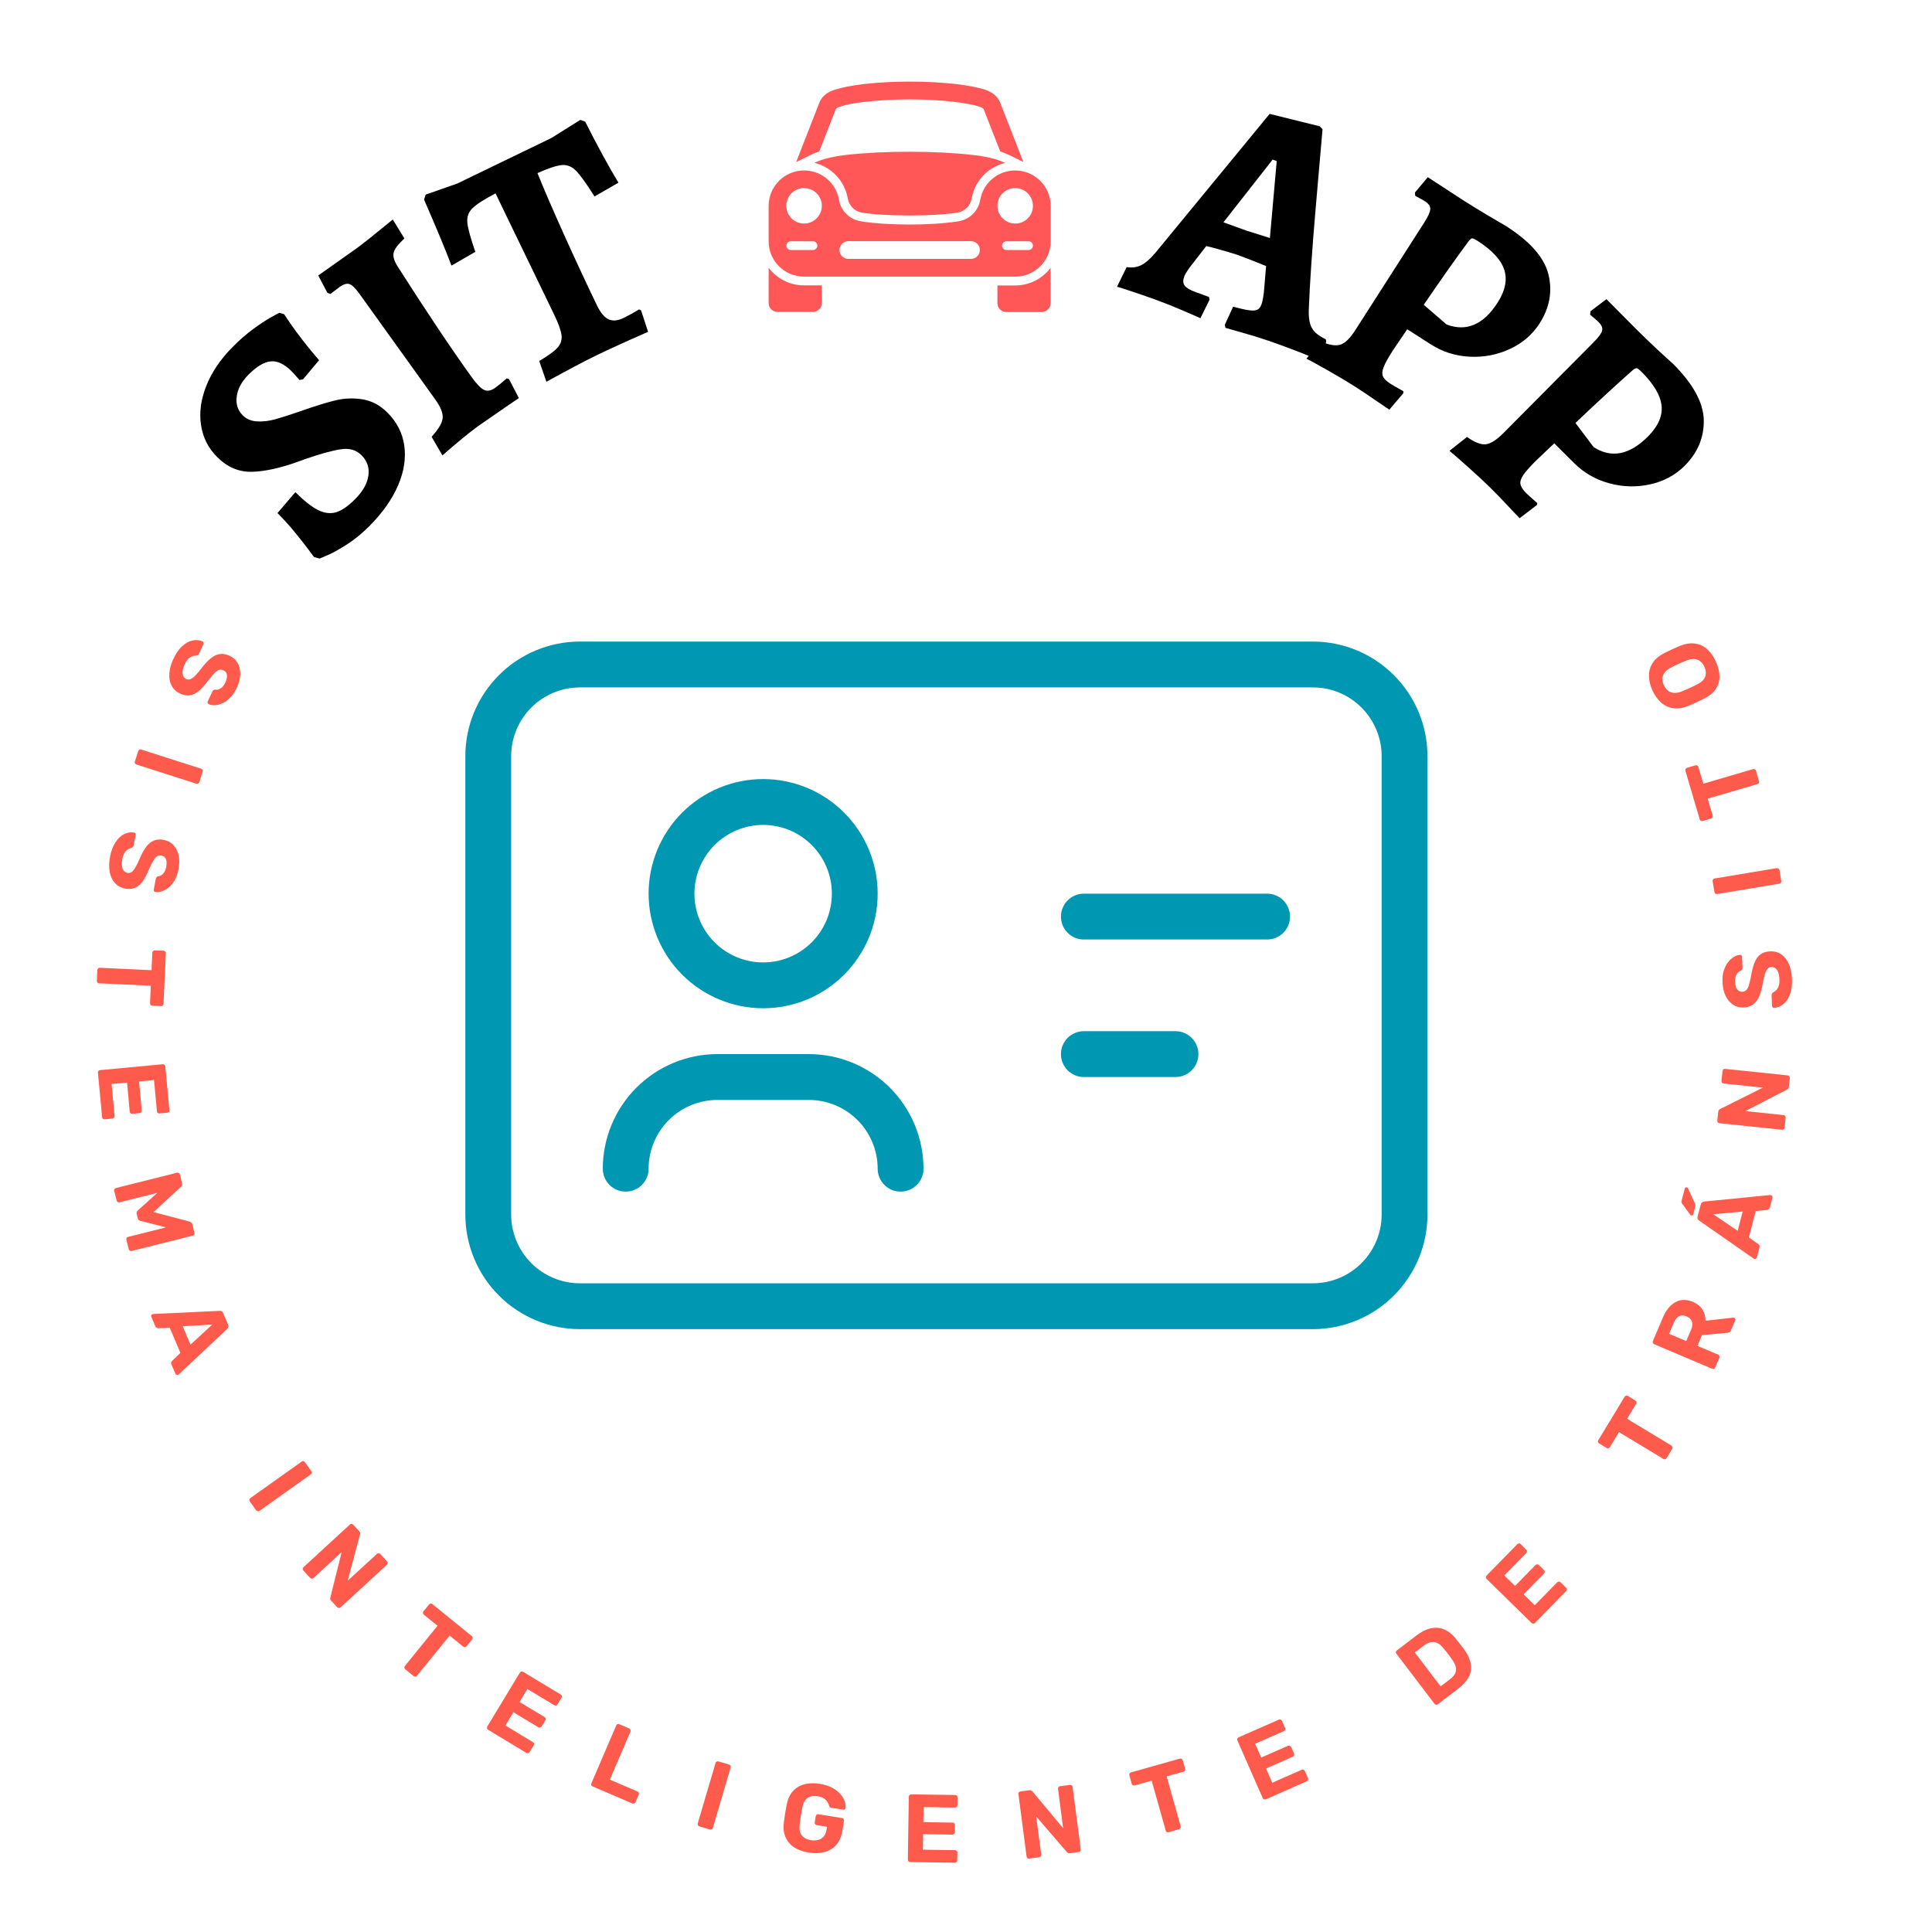 <svg xmlns="http://www.w3.org/2000/svg" xmlns:xlink="http://www.w3.org/1999/xlink" width="500" zoomAndPan="magnify" viewBox="0 0 375 375" height="500" preserveAspectRatio="xMidYMid meet" version="1.0"><defs><g/><clipPath id="382262117b"><path d="M 90.32 124.504 L 277.07 124.504 L 277.07 258 L 90.32 258 Z M 90.32 124.504 " clip-rule="nonzero"/></clipPath><clipPath id="d378d83540"><path d="M 149.191 15.621 L 203.941 15.621 L 203.941 60.621 L 149.191 60.621 Z M 149.191 15.621 " clip-rule="nonzero"/></clipPath></defs><g fill="#ff5b4d" fill-opacity="1"><g transform="translate(36.368, 122.456)"><g><path d="M -2.734 5.484 C -2.234 4.391 -1.656 3.547 -1 2.953 C -0.344 2.367 0.32 2.004 1 1.859 C 1.688 1.723 2.328 1.781 2.922 2.031 C 3.023 2.082 3.094 2.156 3.125 2.25 C 3.164 2.352 3.164 2.457 3.125 2.562 L 2.266 4.406 C 2.203 4.551 2.125 4.648 2.031 4.703 C 1.938 4.754 1.828 4.785 1.703 4.797 C 1.461 4.805 1.211 4.852 0.953 4.938 C 0.691 5.02 0.43 5.188 0.172 5.438 C -0.078 5.688 -0.305 6.039 -0.516 6.5 C -0.859 7.238 -0.992 7.848 -0.922 8.328 C -0.859 8.816 -0.625 9.156 -0.219 9.344 C 0.062 9.469 0.344 9.473 0.625 9.359 C 0.906 9.242 1.219 9.008 1.562 8.656 C 1.906 8.301 2.316 7.805 2.797 7.172 C 3.391 6.398 3.969 5.785 4.531 5.328 C 5.094 4.867 5.672 4.594 6.266 4.5 C 6.867 4.406 7.508 4.516 8.188 4.828 C 8.875 5.141 9.395 5.609 9.75 6.234 C 10.102 6.859 10.273 7.578 10.266 8.391 C 10.254 9.211 10.031 10.098 9.594 11.047 C 9.238 11.797 8.82 12.414 8.344 12.906 C 7.875 13.406 7.383 13.773 6.875 14.016 C 6.363 14.254 5.875 14.391 5.406 14.422 C 4.938 14.453 4.523 14.391 4.172 14.234 C 4.066 14.191 3.988 14.117 3.938 14.016 C 3.895 13.922 3.898 13.816 3.953 13.703 L 4.828 11.812 C 4.879 11.695 4.945 11.602 5.031 11.531 C 5.125 11.457 5.242 11.41 5.391 11.391 C 5.723 11.484 6.07 11.41 6.438 11.172 C 6.812 10.93 7.125 10.551 7.375 10.031 C 7.625 9.469 7.723 8.973 7.672 8.547 C 7.629 8.129 7.398 7.828 6.984 7.641 C 6.703 7.516 6.426 7.492 6.156 7.578 C 5.895 7.66 5.602 7.863 5.281 8.188 C 4.969 8.508 4.578 8.961 4.109 9.547 C 3.453 10.453 2.832 11.148 2.25 11.641 C 1.664 12.129 1.082 12.414 0.5 12.5 C -0.082 12.594 -0.719 12.484 -1.406 12.172 C -2.156 11.816 -2.707 11.301 -3.062 10.625 C -3.414 9.957 -3.562 9.176 -3.5 8.281 C -3.445 7.395 -3.191 6.461 -2.734 5.484 Z M -2.734 5.484 "/></g></g></g><g fill="#ff5b4d" fill-opacity="1"><g transform="translate(27.391, 144.018)"><g><path d="M -0.562 1.75 C -0.52 1.633 -0.441 1.547 -0.328 1.484 C -0.223 1.43 -0.102 1.426 0.031 1.469 L 11.641 5.188 C 11.785 5.227 11.883 5.301 11.938 5.406 C 11.988 5.52 11.992 5.633 11.953 5.75 L 11.297 7.812 C 11.254 7.926 11.18 8.008 11.078 8.062 C 10.973 8.125 10.848 8.133 10.703 8.094 L -0.906 4.375 C -1.039 4.332 -1.133 4.254 -1.188 4.141 C -1.25 4.035 -1.258 3.926 -1.219 3.812 Z M -0.562 1.75 "/></g></g></g><g fill="#ff5b4d" fill-opacity="1"><g transform="translate(22.68, 160.329)"><g><path d="M -1.328 5.984 C -1.098 4.797 -0.734 3.836 -0.234 3.109 C 0.254 2.379 0.812 1.863 1.438 1.562 C 2.062 1.258 2.695 1.16 3.344 1.266 C 3.457 1.285 3.539 1.336 3.594 1.422 C 3.656 1.504 3.676 1.602 3.656 1.719 L 3.281 3.719 C 3.25 3.863 3.191 3.973 3.109 4.047 C 3.035 4.129 2.938 4.195 2.812 4.25 C 2.582 4.301 2.348 4.398 2.109 4.547 C 1.879 4.703 1.672 4.93 1.484 5.234 C 1.297 5.547 1.156 5.945 1.062 6.438 C 0.914 7.238 0.938 7.859 1.125 8.297 C 1.312 8.742 1.625 9.008 2.062 9.094 C 2.363 9.156 2.633 9.098 2.875 8.922 C 3.125 8.742 3.367 8.441 3.609 8.016 C 3.859 7.586 4.145 7.004 4.469 6.266 C 4.832 5.391 5.234 4.656 5.672 4.062 C 6.109 3.477 6.609 3.066 7.172 2.828 C 7.742 2.598 8.395 2.555 9.125 2.703 C 9.863 2.836 10.477 3.164 10.969 3.688 C 11.469 4.207 11.805 4.863 11.984 5.656 C 12.172 6.457 12.164 7.367 11.969 8.391 C 11.82 9.211 11.578 9.922 11.234 10.516 C 10.891 11.109 10.5 11.582 10.062 11.938 C 9.625 12.289 9.18 12.539 8.734 12.688 C 8.285 12.832 7.875 12.875 7.5 12.812 C 7.383 12.789 7.289 12.738 7.219 12.656 C 7.156 12.57 7.141 12.469 7.172 12.344 L 7.547 10.281 C 7.578 10.156 7.625 10.047 7.688 9.953 C 7.75 9.867 7.852 9.801 8 9.75 C 8.344 9.75 8.664 9.586 8.969 9.266 C 9.27 8.953 9.473 8.508 9.578 7.938 C 9.691 7.332 9.676 6.832 9.531 6.438 C 9.383 6.051 9.082 5.816 8.625 5.734 C 8.332 5.672 8.066 5.711 7.828 5.859 C 7.598 6.004 7.363 6.27 7.125 6.656 C 6.883 7.039 6.609 7.578 6.297 8.266 C 5.891 9.285 5.461 10.109 5.016 10.734 C 4.566 11.359 4.066 11.781 3.516 12 C 2.973 12.227 2.336 12.273 1.609 12.141 C 0.785 11.984 0.117 11.617 -0.391 11.047 C -0.898 10.484 -1.234 9.766 -1.391 8.891 C -1.547 8.016 -1.523 7.047 -1.328 5.984 Z M -1.328 5.984 "/></g></g></g><g fill="#ff5b4d" fill-opacity="1"><g transform="translate(19.114, 183.547)"><g><path d="M -0.219 4.75 C -0.207 4.613 -0.156 4.504 -0.062 4.422 C 0.02 4.336 0.129 4.297 0.266 4.297 L 10.297 4.766 L 10.453 1.344 C 10.461 1.219 10.516 1.113 10.609 1.031 C 10.703 0.945 10.816 0.91 10.953 0.922 L 12.641 0.984 C 12.785 0.992 12.895 1.047 12.969 1.141 C 13.051 1.234 13.086 1.344 13.078 1.469 L 12.625 11.297 C 12.625 11.43 12.578 11.539 12.484 11.625 C 12.398 11.707 12.285 11.742 12.141 11.734 L 10.453 11.672 C 10.316 11.66 10.207 11.609 10.125 11.516 C 10.039 11.422 10 11.305 10 11.172 L 10.156 7.781 L 0.125 7.312 C -0.008 7.312 -0.117 7.266 -0.203 7.172 C -0.285 7.086 -0.32 6.977 -0.312 6.844 Z M -0.219 4.75 "/></g></g></g><g fill="#ff5b4d" fill-opacity="1"><g transform="translate(18.834, 206.368)"><g><path d="M 0.172 1.828 C 0.16 1.711 0.191 1.602 0.266 1.5 C 0.348 1.406 0.457 1.352 0.594 1.344 L 12.734 0.203 C 12.879 0.191 13 0.227 13.094 0.312 C 13.188 0.395 13.238 0.492 13.25 0.609 L 14.047 9.109 C 14.055 9.242 14.023 9.359 13.953 9.453 C 13.879 9.547 13.77 9.598 13.625 9.609 L 12.141 9.75 C 12.004 9.77 11.883 9.738 11.781 9.656 C 11.688 9.57 11.633 9.461 11.625 9.328 L 11.062 3.266 L 8.156 3.547 L 8.672 9.188 C 8.691 9.32 8.66 9.438 8.578 9.531 C 8.492 9.625 8.383 9.676 8.25 9.688 L 6.859 9.828 C 6.734 9.836 6.617 9.801 6.516 9.719 C 6.422 9.645 6.363 9.539 6.344 9.406 L 5.828 3.766 L 2.828 4.031 L 3.406 10.234 C 3.414 10.367 3.379 10.484 3.297 10.578 C 3.211 10.68 3.102 10.738 2.969 10.75 L 1.484 10.891 C 1.348 10.898 1.234 10.863 1.141 10.781 C 1.047 10.707 0.992 10.602 0.984 10.469 Z M 0.172 1.828 "/></g></g></g><g fill="#ff5b4d" fill-opacity="1"><g transform="translate(21.714, 229.36)"><g><path d="M 0.453 1.797 C 0.422 1.672 0.438 1.551 0.5 1.438 C 0.562 1.332 0.66 1.266 0.797 1.234 L 12.641 -1.734 C 12.773 -1.766 12.895 -1.742 13 -1.672 C 13.102 -1.609 13.172 -1.516 13.203 -1.391 L 13.625 0.328 C 13.676 0.516 13.66 0.664 13.578 0.781 C 13.504 0.895 13.445 0.969 13.406 1 L 8.094 5.906 L 15.094 7.75 C 15.145 7.77 15.227 7.812 15.344 7.875 C 15.469 7.938 15.555 8.062 15.609 8.25 L 16.031 9.922 C 16.062 10.066 16.047 10.188 15.984 10.281 C 15.922 10.383 15.82 10.453 15.688 10.484 L 3.844 13.453 C 3.707 13.484 3.586 13.469 3.484 13.406 C 3.379 13.352 3.312 13.254 3.281 13.109 L 2.812 11.266 C 2.781 11.141 2.797 11.023 2.859 10.922 C 2.922 10.816 3.02 10.75 3.156 10.719 L 10.5 8.875 L 5.609 7.625 C 5.484 7.613 5.363 7.566 5.25 7.484 C 5.145 7.41 5.07 7.285 5.031 7.109 L 4.812 6.266 C 4.781 6.109 4.789 5.969 4.844 5.844 C 4.906 5.727 4.988 5.625 5.094 5.531 L 8.828 2.172 L 1.484 4.016 C 1.348 4.047 1.227 4.023 1.125 3.953 C 1.02 3.891 0.953 3.797 0.922 3.672 Z M 0.453 1.797 "/></g></g></g><g fill="#ff5b4d" fill-opacity="1"><g transform="translate(29.126, 255.032)"><g><path d="M 0.25 0.578 C 0.195 0.473 0.191 0.367 0.234 0.266 C 0.285 0.16 0.352 0.086 0.438 0.047 C 0.5 0.023 0.555 0.016 0.609 0.016 L 13.484 -0.594 C 13.617 -0.613 13.754 -0.586 13.891 -0.516 C 14.023 -0.453 14.129 -0.328 14.203 -0.141 L 15.141 2.062 C 15.211 2.25 15.227 2.41 15.188 2.547 C 15.145 2.691 15.07 2.816 14.969 2.922 L 5.578 11.734 C 5.547 11.773 5.5 11.805 5.438 11.828 C 5.352 11.867 5.254 11.863 5.141 11.812 C 5.035 11.77 4.961 11.703 4.922 11.609 L 4.141 9.781 C 4.078 9.625 4.066 9.488 4.109 9.375 C 4.16 9.258 4.211 9.176 4.266 9.125 L 5.891 7.562 L 3.828 2.688 L 1.578 2.781 C 1.504 2.77 1.41 2.742 1.297 2.703 C 1.18 2.66 1.086 2.555 1.016 2.391 Z M 6.344 2.391 L 7.844 5.969 L 12.062 2.078 Z M 6.344 2.391 "/></g></g></g><g fill="#ff5b4d" fill-opacity="1"><g transform="translate(39.467, 277.048)"><g/></g></g><g fill="#ff5b4d" fill-opacity="1"><g transform="translate(47.411, 289.897)"><g><path d="M 1.062 1.5 C 0.988 1.395 0.961 1.281 0.984 1.156 C 1.016 1.039 1.082 0.945 1.188 0.875 L 11.141 -6.203 C 11.254 -6.285 11.367 -6.316 11.484 -6.297 C 11.598 -6.273 11.691 -6.211 11.766 -6.109 L 13.016 -4.344 C 13.086 -4.25 13.113 -4.141 13.094 -4.016 C 13.082 -3.898 13.02 -3.801 12.906 -3.719 L 2.953 3.359 C 2.848 3.43 2.734 3.457 2.609 3.438 C 2.484 3.414 2.383 3.359 2.312 3.266 Z M 1.062 1.5 "/></g></g></g><g fill="#ff5b4d" fill-opacity="1"><g transform="translate(57.634, 303.481)"><g><path d="M 1.25 1.359 C 1.164 1.266 1.125 1.148 1.125 1.016 C 1.133 0.891 1.188 0.785 1.281 0.703 L 10.266 -7.562 C 10.367 -7.664 10.484 -7.711 10.609 -7.703 C 10.734 -7.691 10.836 -7.641 10.922 -7.547 L 12.078 -6.281 C 12.211 -6.145 12.273 -6.016 12.266 -5.891 C 12.266 -5.773 12.254 -5.68 12.234 -5.609 L 9.859 3.328 L 15.516 -1.859 C 15.617 -1.961 15.734 -2.008 15.859 -2 C 15.984 -1.988 16.094 -1.938 16.188 -1.844 L 17.484 -0.422 C 17.578 -0.328 17.617 -0.219 17.609 -0.094 C 17.609 0.031 17.555 0.145 17.453 0.25 L 8.469 8.516 C 8.375 8.598 8.266 8.633 8.141 8.625 C 8.016 8.625 7.906 8.578 7.812 8.484 L 6.641 7.203 C 6.504 7.066 6.441 6.938 6.453 6.812 C 6.473 6.688 6.488 6.598 6.5 6.547 L 8.688 -2.234 L 3.219 2.812 C 3.125 2.895 3.016 2.938 2.891 2.938 C 2.766 2.938 2.656 2.883 2.562 2.781 Z M 1.25 1.359 "/></g></g></g><g fill="#ff5b4d" fill-opacity="1"><g transform="translate(74.97, 321.013)"><g><path d="M 3.688 3 C 3.582 2.906 3.523 2.797 3.516 2.672 C 3.504 2.555 3.539 2.445 3.625 2.344 L 9.953 -5.453 L 7.297 -7.609 C 7.191 -7.691 7.133 -7.797 7.125 -7.922 C 7.113 -8.055 7.148 -8.176 7.234 -8.281 L 8.297 -9.578 C 8.391 -9.691 8.492 -9.754 8.609 -9.766 C 8.734 -9.773 8.848 -9.738 8.953 -9.656 L 16.594 -3.453 C 16.695 -3.367 16.754 -3.266 16.766 -3.141 C 16.785 -3.016 16.75 -2.895 16.656 -2.781 L 15.594 -1.484 C 15.508 -1.379 15.406 -1.316 15.281 -1.297 C 15.156 -1.285 15.039 -1.32 14.938 -1.406 L 12.297 -3.547 L 5.969 4.25 C 5.883 4.352 5.781 4.41 5.656 4.422 C 5.531 4.43 5.414 4.395 5.312 4.312 Z M 3.688 3 "/></g></g></g><g fill="#ff5b4d" fill-opacity="1"><g transform="translate(93.163, 334.795)"><g><path d="M 1.578 0.953 C 1.473 0.891 1.406 0.797 1.375 0.672 C 1.344 0.547 1.359 0.426 1.422 0.312 L 7.734 -10.125 C 7.805 -10.25 7.898 -10.32 8.016 -10.344 C 8.141 -10.375 8.254 -10.359 8.359 -10.297 L 15.672 -5.891 C 15.785 -5.816 15.859 -5.723 15.891 -5.609 C 15.922 -5.492 15.898 -5.375 15.828 -5.25 L 15.047 -3.969 C 14.984 -3.852 14.891 -3.781 14.766 -3.75 C 14.648 -3.719 14.535 -3.738 14.422 -3.812 L 9.203 -6.953 L 7.688 -4.438 L 12.531 -1.516 C 12.656 -1.441 12.727 -1.348 12.75 -1.234 C 12.781 -1.117 12.766 -1.004 12.703 -0.891 L 11.984 0.297 C 11.922 0.41 11.828 0.484 11.703 0.516 C 11.578 0.555 11.453 0.539 11.328 0.469 L 6.484 -2.453 L 4.938 0.125 L 10.266 3.344 C 10.379 3.406 10.453 3.5 10.484 3.625 C 10.516 3.75 10.492 3.867 10.422 3.984 L 9.641 5.266 C 9.578 5.379 9.484 5.453 9.359 5.484 C 9.234 5.516 9.113 5.5 9 5.438 Z M 1.578 0.953 "/></g></g></g><g fill="#ff5b4d" fill-opacity="1"><g transform="translate(113.323, 346.018)"><g><path d="M 1.688 0.719 C 1.57 0.676 1.492 0.594 1.453 0.469 C 1.41 0.352 1.414 0.234 1.469 0.109 L 6.281 -11.094 C 6.332 -11.227 6.41 -11.316 6.516 -11.359 C 6.629 -11.398 6.742 -11.398 6.859 -11.359 L 8.812 -10.516 C 8.926 -10.461 9.004 -10.379 9.047 -10.266 C 9.098 -10.16 9.098 -10.039 9.047 -9.906 L 5.047 -0.594 L 10.406 1.703 C 10.531 1.754 10.613 1.836 10.656 1.953 C 10.707 2.078 10.707 2.203 10.656 2.328 L 10.031 3.781 C 9.977 3.906 9.891 3.988 9.766 4.031 C 9.648 4.082 9.531 4.082 9.406 4.031 Z M 1.688 0.719 "/></g></g></g><g fill="#ff5b4d" fill-opacity="1"><g transform="translate(133.976, 353.985)"><g><path d="M 1.766 0.516 C 1.648 0.484 1.562 0.41 1.5 0.297 C 1.438 0.191 1.422 0.07 1.453 -0.062 L 4.906 -11.766 C 4.945 -11.898 5.02 -11.992 5.125 -12.047 C 5.238 -12.109 5.352 -12.125 5.469 -12.094 L 7.547 -11.484 C 7.66 -11.441 7.75 -11.367 7.812 -11.266 C 7.875 -11.16 7.883 -11.039 7.844 -10.906 L 4.391 0.797 C 4.359 0.93 4.285 1.031 4.172 1.094 C 4.066 1.156 3.957 1.164 3.844 1.125 Z M 1.766 0.516 "/></g></g></g><g fill="#ff5b4d" fill-opacity="1"><g transform="translate(150.408, 358.335)"><g><path d="M 6.562 1.25 C 5.395 1.062 4.43 0.707 3.672 0.188 C 2.91 -0.332 2.363 -1 2.031 -1.812 C 1.695 -2.633 1.602 -3.586 1.75 -4.672 C 1.812 -5.191 1.891 -5.754 1.984 -6.359 C 2.086 -6.973 2.191 -7.551 2.297 -8.094 C 2.492 -9.125 2.879 -9.969 3.453 -10.625 C 4.023 -11.281 4.758 -11.734 5.656 -11.984 C 6.551 -12.242 7.57 -12.281 8.719 -12.094 C 9.625 -11.945 10.406 -11.703 11.062 -11.359 C 11.719 -11.016 12.25 -10.613 12.656 -10.156 C 13.07 -9.707 13.363 -9.238 13.531 -8.75 C 13.707 -8.27 13.77 -7.816 13.719 -7.391 C 13.695 -7.273 13.641 -7.188 13.547 -7.125 C 13.461 -7.07 13.359 -7.055 13.234 -7.078 L 10.938 -7.453 C 10.812 -7.473 10.719 -7.508 10.656 -7.562 C 10.594 -7.613 10.551 -7.695 10.531 -7.812 C 10.477 -8.031 10.375 -8.27 10.219 -8.531 C 10.062 -8.801 9.832 -9.039 9.531 -9.25 C 9.238 -9.457 8.836 -9.602 8.328 -9.688 C 7.547 -9.812 6.895 -9.707 6.375 -9.375 C 5.863 -9.039 5.516 -8.422 5.328 -7.516 C 5.117 -6.461 4.945 -5.383 4.812 -4.281 C 4.688 -3.312 4.82 -2.578 5.219 -2.078 C 5.625 -1.578 6.211 -1.27 6.984 -1.156 C 7.484 -1.07 7.953 -1.086 8.391 -1.203 C 8.828 -1.316 9.188 -1.539 9.469 -1.875 C 9.758 -2.219 9.953 -2.688 10.047 -3.281 L 10.125 -3.75 L 8.109 -4.078 C 7.984 -4.098 7.883 -4.16 7.812 -4.266 C 7.738 -4.367 7.711 -4.484 7.734 -4.609 L 7.922 -5.797 C 7.941 -5.93 8.004 -6.035 8.109 -6.109 C 8.211 -6.18 8.328 -6.207 8.453 -6.188 L 13.016 -5.453 C 13.148 -5.43 13.254 -5.367 13.328 -5.266 C 13.398 -5.16 13.426 -5.039 13.406 -4.906 L 13.078 -2.891 C 12.91 -1.828 12.531 -0.953 11.938 -0.266 C 11.352 0.41 10.594 0.879 9.656 1.141 C 8.727 1.398 7.695 1.438 6.562 1.25 Z M 6.562 1.25 "/></g></g></g><g fill="#ff5b4d" fill-opacity="1"><g transform="translate(174.821, 361.395)"><g><path d="M 1.844 0.031 C 1.719 0.031 1.609 -0.016 1.516 -0.109 C 1.43 -0.203 1.391 -0.316 1.391 -0.453 L 1.578 -12.656 C 1.578 -12.801 1.625 -12.91 1.719 -12.984 C 1.812 -13.066 1.922 -13.109 2.047 -13.109 L 10.578 -12.984 C 10.711 -12.984 10.82 -12.941 10.906 -12.859 C 10.988 -12.773 11.031 -12.66 11.031 -12.516 L 11.016 -11.016 C 11.016 -10.879 10.969 -10.766 10.875 -10.672 C 10.781 -10.586 10.664 -10.547 10.531 -10.547 L 4.438 -10.641 L 4.406 -7.719 L 10.078 -7.625 C 10.211 -7.625 10.32 -7.578 10.406 -7.484 C 10.488 -7.398 10.531 -7.289 10.531 -7.156 L 10.516 -5.766 C 10.516 -5.641 10.469 -5.531 10.375 -5.438 C 10.281 -5.344 10.164 -5.297 10.031 -5.297 L 4.359 -5.391 L 4.312 -2.375 L 10.547 -2.281 C 10.68 -2.281 10.789 -2.234 10.875 -2.141 C 10.969 -2.047 11.016 -1.93 11.016 -1.797 L 10.984 -0.297 C 10.984 -0.16 10.938 -0.051 10.844 0.031 C 10.758 0.113 10.648 0.156 10.516 0.156 Z M 1.844 0.031 "/></g></g></g><g fill="#ff5b4d" fill-opacity="1"><g transform="translate(197.944, 360.981)"><g><path d="M 1.828 -0.234 C 1.703 -0.223 1.586 -0.254 1.484 -0.328 C 1.391 -0.41 1.332 -0.52 1.312 -0.656 L -0.266 -12.75 C -0.285 -12.895 -0.254 -13.016 -0.172 -13.109 C -0.098 -13.203 0 -13.254 0.125 -13.266 L 1.828 -13.5 C 2.016 -13.52 2.156 -13.492 2.25 -13.422 C 2.352 -13.348 2.426 -13.289 2.469 -13.25 L 8.406 -6.141 L 7.422 -13.75 C 7.398 -13.895 7.426 -14.016 7.5 -14.109 C 7.582 -14.203 7.691 -14.258 7.828 -14.281 L 9.734 -14.531 C 9.867 -14.539 9.984 -14.508 10.078 -14.438 C 10.172 -14.375 10.227 -14.27 10.25 -14.125 L 11.828 -2.031 C 11.848 -1.906 11.82 -1.785 11.75 -1.672 C 11.676 -1.566 11.57 -1.508 11.438 -1.5 L 9.719 -1.266 C 9.531 -1.242 9.391 -1.273 9.297 -1.359 C 9.203 -1.441 9.133 -1.504 9.094 -1.547 L 3.188 -8.391 L 4.156 -1.016 C 4.176 -0.879 4.145 -0.758 4.062 -0.656 C 3.988 -0.562 3.883 -0.504 3.75 -0.484 Z M 1.828 -0.234 "/></g></g></g><g fill="#ff5b4d" fill-opacity="1"><g transform="translate(222.262, 356.912)"><g><path d="M 4.578 -1.281 C 4.441 -1.25 4.316 -1.258 4.203 -1.312 C 4.098 -1.375 4.031 -1.473 4 -1.609 L 1.281 -11.281 L -2.016 -10.359 C -2.141 -10.328 -2.254 -10.336 -2.359 -10.391 C -2.473 -10.453 -2.551 -10.551 -2.594 -10.688 L -3.047 -12.312 C -3.086 -12.445 -3.078 -12.566 -3.016 -12.672 C -2.953 -12.785 -2.859 -12.859 -2.734 -12.891 L 6.734 -15.562 C 6.867 -15.594 6.988 -15.578 7.094 -15.516 C 7.195 -15.461 7.27 -15.367 7.312 -15.234 L 7.766 -13.609 C 7.805 -13.473 7.797 -13.348 7.734 -13.234 C 7.68 -13.129 7.586 -13.062 7.453 -13.031 L 4.188 -12.109 L 6.906 -2.438 C 6.938 -2.301 6.922 -2.176 6.859 -2.062 C 6.805 -1.957 6.719 -1.891 6.594 -1.859 Z M 4.578 -1.281 "/></g></g></g><g fill="#ff5b4d" fill-opacity="1"><g transform="translate(244.008, 349.983)"><g><path d="M 1.688 -0.734 C 1.57 -0.691 1.453 -0.691 1.328 -0.734 C 1.211 -0.785 1.129 -0.867 1.078 -0.984 L -3.828 -12.156 C -3.891 -12.289 -3.895 -12.414 -3.844 -12.531 C -3.789 -12.645 -3.707 -12.723 -3.594 -12.766 L 4.219 -16.203 C 4.344 -16.254 4.457 -16.258 4.562 -16.219 C 4.676 -16.176 4.766 -16.086 4.828 -15.953 L 5.422 -14.594 C 5.484 -14.469 5.488 -14.344 5.438 -14.219 C 5.395 -14.102 5.312 -14.02 5.188 -13.969 L -0.391 -11.516 L 0.797 -8.844 L 5.984 -11.125 C 6.109 -11.176 6.227 -11.176 6.344 -11.125 C 6.457 -11.082 6.547 -11 6.609 -10.875 L 7.172 -9.609 C 7.211 -9.492 7.211 -9.375 7.172 -9.25 C 7.129 -9.133 7.047 -9.051 6.922 -9 L 1.734 -6.719 L 2.938 -3.953 L 8.641 -6.469 C 8.766 -6.52 8.883 -6.52 9 -6.469 C 9.125 -6.426 9.211 -6.344 9.266 -6.219 L 9.875 -4.844 C 9.926 -4.727 9.926 -4.609 9.875 -4.484 C 9.832 -4.367 9.75 -4.285 9.625 -4.234 Z M 1.688 -0.734 "/></g></g></g><g fill="#ff5b4d" fill-opacity="1"><g transform="translate(264.631, 339.974)"><g/></g></g><g fill="#ff5b4d" fill-opacity="1"><g transform="translate(277.606, 331.916)"><g><path d="M 1.469 -1.109 C 1.363 -1.035 1.25 -1.008 1.125 -1.031 C 1.008 -1.051 0.91 -1.113 0.828 -1.219 L -6.562 -10.922 C -6.656 -11.035 -6.691 -11.148 -6.672 -11.266 C -6.648 -11.391 -6.586 -11.488 -6.484 -11.562 L -2.719 -14.438 C -1.727 -15.195 -0.781 -15.672 0.125 -15.859 C 1.031 -16.055 1.883 -15.988 2.688 -15.656 C 3.5 -15.32 4.258 -14.723 4.969 -13.859 C 5.312 -13.43 5.609 -13.051 5.859 -12.719 C 6.109 -12.395 6.395 -12.016 6.719 -11.578 C 7.375 -10.617 7.766 -9.703 7.891 -8.828 C 8.016 -7.961 7.863 -7.133 7.438 -6.344 C 7.008 -5.562 6.301 -4.797 5.312 -4.047 Z M 2.016 -4.594 L 3.766 -5.922 C 4.266 -6.297 4.613 -6.676 4.812 -7.062 C 5.008 -7.445 5.062 -7.859 4.969 -8.297 C 4.883 -8.742 4.648 -9.234 4.266 -9.766 C 4.055 -10.066 3.867 -10.332 3.703 -10.562 C 3.535 -10.801 3.359 -11.031 3.172 -11.25 C 2.992 -11.477 2.789 -11.727 2.562 -12 C 1.988 -12.727 1.383 -13.125 0.75 -13.188 C 0.125 -13.258 -0.566 -13.008 -1.328 -12.438 L -3 -11.172 Z M 2.016 -4.594 "/></g></g></g><g fill="#ff5b4d" fill-opacity="1"><g transform="translate(296.628, 316.341)"><g><path d="M 1.297 -1.312 C 1.203 -1.227 1.094 -1.188 0.969 -1.188 C 0.844 -1.188 0.734 -1.234 0.641 -1.328 L -8.078 -9.875 C -8.18 -9.969 -8.234 -10.078 -8.234 -10.203 C -8.234 -10.328 -8.188 -10.43 -8.094 -10.516 L -2.125 -16.609 C -2.031 -16.711 -1.922 -16.766 -1.797 -16.766 C -1.672 -16.766 -1.555 -16.719 -1.453 -16.625 L -0.391 -15.562 C -0.285 -15.469 -0.234 -15.359 -0.234 -15.234 C -0.234 -15.109 -0.281 -14.992 -0.375 -14.891 L -4.641 -10.547 L -2.562 -8.516 L 1.406 -12.562 C 1.5 -12.656 1.609 -12.703 1.734 -12.703 C 1.859 -12.703 1.973 -12.656 2.078 -12.562 L 3.062 -11.578 C 3.156 -11.492 3.203 -11.383 3.203 -11.25 C 3.211 -11.125 3.172 -11.016 3.078 -10.922 L -0.891 -6.875 L 1.266 -4.766 L 5.625 -9.219 C 5.719 -9.312 5.828 -9.359 5.953 -9.359 C 6.078 -9.359 6.188 -9.312 6.281 -9.219 L 7.359 -8.172 C 7.453 -8.078 7.5 -7.969 7.5 -7.844 C 7.5 -7.719 7.453 -7.609 7.359 -7.516 Z M 1.297 -1.312 "/></g></g></g><g fill="#ff5b4d" fill-opacity="1"><g transform="translate(312.04, 299.371)"><g/></g></g><g fill="#ff5b4d" fill-opacity="1"><g transform="translate(321.033, 287.074)"><g><path d="M 2.453 -4.062 C 2.391 -3.945 2.297 -3.875 2.172 -3.844 C 2.047 -3.812 1.926 -3.832 1.812 -3.906 L -6.781 -9.094 L -8.562 -6.172 C -8.625 -6.066 -8.711 -6 -8.828 -5.969 C -8.953 -5.938 -9.078 -5.957 -9.203 -6.031 L -10.641 -6.906 C -10.766 -6.977 -10.836 -7.07 -10.859 -7.188 C -10.891 -7.312 -10.875 -7.426 -10.812 -7.531 L -5.703 -15.953 C -5.641 -16.066 -5.547 -16.141 -5.422 -16.172 C -5.305 -16.211 -5.188 -16.195 -5.062 -16.125 L -3.625 -15.25 C -3.5 -15.176 -3.422 -15.078 -3.391 -14.953 C -3.367 -14.828 -3.391 -14.707 -3.453 -14.594 L -5.219 -11.688 L 3.375 -6.5 C 3.488 -6.426 3.562 -6.328 3.594 -6.203 C 3.625 -6.086 3.609 -5.973 3.547 -5.859 Z M 2.453 -4.062 "/></g></g></g><g fill="#ff5b4d" fill-opacity="1"><g transform="translate(332.2, 267.143)"><g><path d="M 0.719 -1.703 C 0.664 -1.586 0.582 -1.504 0.469 -1.453 C 0.352 -1.41 0.234 -1.414 0.109 -1.469 L -11.125 -6.234 C -11.25 -6.285 -11.332 -6.367 -11.375 -6.484 C -11.426 -6.609 -11.426 -6.727 -11.375 -6.844 L -9.422 -11.438 C -8.805 -12.875 -7.992 -13.863 -6.984 -14.406 C -5.973 -14.957 -4.844 -14.969 -3.594 -14.438 C -2.758 -14.082 -2.145 -13.582 -1.75 -12.938 C -1.352 -12.301 -1.16 -11.582 -1.172 -10.781 L 4.188 -11.391 C 4.27 -11.398 4.344 -11.395 4.406 -11.375 C 4.488 -11.332 4.551 -11.254 4.594 -11.141 C 4.645 -11.035 4.648 -10.941 4.609 -10.859 L 3.781 -8.922 C 3.695 -8.711 3.578 -8.578 3.422 -8.516 C 3.266 -8.461 3.141 -8.438 3.047 -8.438 L -1.844 -8 L -2.734 -5.906 L 1.266 -4.219 C 1.391 -4.164 1.477 -4.078 1.531 -3.953 C 1.582 -3.836 1.582 -3.719 1.531 -3.594 Z M -4.906 -6.844 L -3.953 -9.062 C -3.691 -9.688 -3.641 -10.211 -3.797 -10.641 C -3.961 -11.066 -4.305 -11.395 -4.828 -11.625 C -5.348 -11.844 -5.816 -11.863 -6.234 -11.688 C -6.66 -11.508 -7.008 -11.102 -7.281 -10.469 L -8.234 -8.25 Z M -4.906 -6.844 "/></g></g></g><g fill="#ff5b4d" fill-opacity="1"><g transform="translate(340.862, 244.658)"><g><path d="M 0.156 -0.609 C 0.125 -0.492 0.062 -0.41 -0.031 -0.359 C -0.125 -0.305 -0.219 -0.289 -0.312 -0.312 C -0.375 -0.332 -0.43 -0.352 -0.484 -0.375 L -11.047 -7.734 C -11.172 -7.797 -11.266 -7.895 -11.328 -8.031 C -11.398 -8.176 -11.41 -8.344 -11.359 -8.531 L -10.75 -10.859 C -10.707 -11.047 -10.625 -11.18 -10.5 -11.266 C -10.375 -11.359 -10.238 -11.414 -10.094 -11.438 L 2.719 -12.703 C 2.77 -12.711 2.828 -12.707 2.891 -12.688 C 2.984 -12.664 3.055 -12.602 3.109 -12.5 C 3.172 -12.406 3.191 -12.305 3.172 -12.203 L 2.672 -10.281 C 2.629 -10.125 2.551 -10.008 2.438 -9.938 C 2.332 -9.875 2.242 -9.836 2.172 -9.828 L -0.078 -9.594 L -1.406 -4.469 L 0.438 -3.156 C 0.5 -3.113 0.562 -3.039 0.625 -2.938 C 0.688 -2.832 0.695 -2.691 0.656 -2.516 Z M -3.578 -5.75 L -2.609 -9.5 L -8.312 -8.969 Z M -12.219 -8.953 C -12.27 -8.754 -12.398 -8.68 -12.609 -8.734 C -12.691 -8.754 -12.754 -8.805 -12.797 -8.891 L -14.281 -10.922 C -14.406 -11.066 -14.473 -11.191 -14.484 -11.297 C -14.504 -11.398 -14.488 -11.531 -14.438 -11.688 L -13.859 -13.938 C -13.805 -14.164 -13.66 -14.25 -13.422 -14.188 C -13.336 -14.164 -13.273 -14.113 -13.234 -14.031 L -11.922 -11.172 C -11.859 -11.055 -11.816 -10.945 -11.797 -10.844 C -11.773 -10.75 -11.785 -10.617 -11.828 -10.453 Z M -12.219 -8.953 "/></g></g></g><g fill="#ff5b4d" fill-opacity="1"><g transform="translate(346.2, 220.719)"><g><path d="M 0.188 -1.828 C 0.176 -1.703 0.117 -1.602 0.016 -1.531 C -0.078 -1.457 -0.191 -1.426 -0.328 -1.438 L -12.469 -2.703 C -12.613 -2.723 -12.719 -2.773 -12.781 -2.859 C -12.852 -2.953 -12.883 -3.062 -12.875 -3.188 L -12.688 -4.906 C -12.664 -5.094 -12.613 -5.227 -12.531 -5.312 C -12.445 -5.395 -12.375 -5.445 -12.312 -5.469 L -4.016 -9.609 L -11.656 -10.406 C -11.801 -10.426 -11.906 -10.484 -11.969 -10.578 C -12.039 -10.672 -12.07 -10.785 -12.062 -10.922 L -11.859 -12.828 C -11.848 -12.961 -11.797 -13.07 -11.703 -13.156 C -11.617 -13.238 -11.504 -13.27 -11.359 -13.25 L 0.781 -11.984 C 0.906 -11.973 1.008 -11.914 1.094 -11.812 C 1.176 -11.719 1.211 -11.602 1.203 -11.469 L 1.016 -9.75 C 0.992 -9.562 0.93 -9.43 0.828 -9.359 C 0.734 -9.285 0.66 -9.234 0.609 -9.203 L -7.422 -5.062 L -0.031 -4.281 C 0.102 -4.27 0.211 -4.211 0.297 -4.109 C 0.379 -4.016 0.41 -3.898 0.391 -3.766 Z M 0.188 -1.828 "/></g></g></g><g fill="#ff5b4d" fill-opacity="1"><g transform="translate(347.901, 196.107)"><g><path d="M -0.078 -6.141 C -0.023 -4.93 -0.156 -3.914 -0.469 -3.094 C -0.781 -2.27 -1.207 -1.641 -1.75 -1.203 C -2.301 -0.766 -2.898 -0.52 -3.547 -0.469 C -3.66 -0.469 -3.754 -0.5 -3.828 -0.562 C -3.898 -0.633 -3.941 -0.727 -3.953 -0.844 L -4.031 -2.875 C -4.039 -3.031 -4.016 -3.156 -3.953 -3.25 C -3.898 -3.344 -3.82 -3.426 -3.719 -3.5 C -3.5 -3.602 -3.289 -3.754 -3.094 -3.953 C -2.906 -4.16 -2.754 -4.43 -2.641 -4.766 C -2.535 -5.109 -2.492 -5.531 -2.516 -6.031 C -2.547 -6.844 -2.703 -7.445 -2.984 -7.844 C -3.266 -8.238 -3.629 -8.426 -4.078 -8.406 C -4.391 -8.395 -4.641 -8.273 -4.828 -8.047 C -5.023 -7.816 -5.195 -7.461 -5.344 -6.984 C -5.488 -6.516 -5.629 -5.883 -5.766 -5.094 C -5.941 -4.145 -6.172 -3.336 -6.453 -2.672 C -6.742 -2.004 -7.141 -1.488 -7.641 -1.125 C -8.141 -0.77 -8.758 -0.578 -9.5 -0.547 C -10.25 -0.516 -10.922 -0.695 -11.516 -1.094 C -12.117 -1.488 -12.598 -2.051 -12.953 -2.781 C -13.316 -3.52 -13.52 -4.41 -13.562 -5.453 C -13.602 -6.285 -13.523 -7.023 -13.328 -7.672 C -13.129 -8.328 -12.852 -8.879 -12.5 -9.328 C -12.156 -9.773 -11.781 -10.117 -11.375 -10.359 C -10.977 -10.598 -10.586 -10.734 -10.203 -10.766 C -10.086 -10.766 -9.988 -10.734 -9.906 -10.672 C -9.82 -10.609 -9.773 -10.516 -9.766 -10.391 L -9.688 -8.297 C -9.676 -8.18 -9.691 -8.066 -9.734 -7.953 C -9.785 -7.848 -9.875 -7.758 -10 -7.688 C -10.332 -7.602 -10.609 -7.375 -10.828 -7 C -11.055 -6.625 -11.156 -6.145 -11.125 -5.562 C -11.102 -4.945 -10.973 -4.461 -10.734 -4.109 C -10.504 -3.754 -10.16 -3.586 -9.703 -3.609 C -9.398 -3.617 -9.148 -3.723 -8.953 -3.922 C -8.754 -4.117 -8.586 -4.43 -8.453 -4.859 C -8.316 -5.297 -8.176 -5.883 -8.031 -6.625 C -7.852 -7.719 -7.617 -8.613 -7.328 -9.312 C -7.035 -10.02 -6.645 -10.547 -6.156 -10.891 C -5.676 -11.234 -5.062 -11.422 -4.312 -11.453 C -3.477 -11.484 -2.75 -11.281 -2.125 -10.844 C -1.508 -10.406 -1.023 -9.781 -0.672 -8.969 C -0.316 -8.164 -0.117 -7.223 -0.078 -6.141 Z M -0.078 -6.141 "/></g></g></g><g fill="#ff5b4d" fill-opacity="1"><g transform="translate(346.041, 172.824)"><g><path d="M -0.297 -1.812 C -0.273 -1.695 -0.301 -1.586 -0.375 -1.484 C -0.457 -1.379 -0.566 -1.316 -0.703 -1.297 L -12.734 0.703 C -12.879 0.723 -13 0.695 -13.094 0.625 C -13.188 0.551 -13.242 0.457 -13.266 0.344 L -13.625 -1.797 C -13.645 -1.91 -13.617 -2.02 -13.547 -2.125 C -13.484 -2.227 -13.379 -2.289 -13.234 -2.312 L -1.203 -4.312 C -1.066 -4.332 -0.945 -4.305 -0.844 -4.234 C -0.738 -4.16 -0.676 -4.066 -0.656 -3.953 Z M -0.297 -1.812 "/></g></g></g><g fill="#ff5b4d" fill-opacity="1"><g transform="translate(342.764, 156.179)"><g><path d="M -1.344 -4.562 C -1.301 -4.426 -1.305 -4.301 -1.359 -4.188 C -1.422 -4.082 -1.52 -4.016 -1.656 -3.984 L -11.297 -1.156 L -10.328 2.125 C -10.297 2.25 -10.305 2.363 -10.359 2.469 C -10.422 2.582 -10.52 2.66 -10.656 2.703 L -12.266 3.172 C -12.41 3.211 -12.535 3.203 -12.641 3.141 C -12.742 3.086 -12.812 3 -12.844 2.875 L -15.625 -6.562 C -15.656 -6.695 -15.645 -6.816 -15.594 -6.922 C -15.539 -7.035 -15.441 -7.113 -15.297 -7.156 L -13.688 -7.625 C -13.551 -7.664 -13.426 -7.656 -13.312 -7.594 C -13.207 -7.539 -13.141 -7.445 -13.109 -7.312 L -12.156 -4.062 L -2.516 -6.891 C -2.379 -6.922 -2.254 -6.906 -2.141 -6.844 C -2.035 -6.789 -1.961 -6.695 -1.922 -6.562 Z M -1.344 -4.562 "/></g></g></g><g fill="#ff5b4d" fill-opacity="1"><g transform="translate(335.61, 134.472)"><g><path d="M -2.578 -6.094 C -2.109 -5.062 -1.867 -4.086 -1.859 -3.172 C -1.859 -2.266 -2.102 -1.441 -2.594 -0.703 C -3.094 0.035 -3.859 0.656 -4.891 1.156 C -5.379 1.406 -5.863 1.641 -6.344 1.859 C -6.82 2.086 -7.32 2.305 -7.844 2.516 C -8.875 2.953 -9.836 3.113 -10.734 3 C -11.629 2.895 -12.426 2.547 -13.125 1.953 C -13.82 1.359 -14.406 0.551 -14.875 -0.469 C -15.332 -1.469 -15.555 -2.426 -15.547 -3.344 C -15.547 -4.27 -15.297 -5.102 -14.797 -5.844 C -14.297 -6.594 -13.539 -7.223 -12.531 -7.734 C -12.031 -7.984 -11.539 -8.219 -11.062 -8.438 C -10.582 -8.664 -10.086 -8.883 -9.578 -9.094 C -8.523 -9.52 -7.555 -9.676 -6.672 -9.562 C -5.785 -9.457 -5 -9.109 -4.312 -8.516 C -3.625 -7.922 -3.047 -7.113 -2.578 -6.094 Z M -4.797 -5.078 C -5.098 -5.734 -5.547 -6.18 -6.141 -6.422 C -6.734 -6.672 -7.477 -6.602 -8.375 -6.219 C -8.895 -6.02 -9.375 -5.816 -9.812 -5.609 C -10.258 -5.41 -10.711 -5.188 -11.172 -4.938 C -11.766 -4.656 -12.203 -4.328 -12.484 -3.953 C -12.766 -3.578 -12.914 -3.18 -12.938 -2.766 C -12.957 -2.348 -12.863 -1.922 -12.656 -1.484 C -12.457 -1.047 -12.191 -0.691 -11.859 -0.422 C -11.535 -0.16 -11.141 -0.016 -10.672 0.016 C -10.203 0.047 -9.664 -0.062 -9.062 -0.312 C -8.57 -0.52 -8.102 -0.723 -7.656 -0.922 C -7.219 -1.129 -6.754 -1.352 -6.266 -1.594 C -5.379 -2.031 -4.832 -2.551 -4.625 -3.156 C -4.426 -3.758 -4.484 -4.398 -4.797 -5.078 Z M -4.797 -5.078 "/></g></g></g><g clip-path="url(#382262117b)"><path fill="#0097b2" d="M 254.84 124.527 L 112.555 124.527 C 111.824 124.527 111.098 124.562 110.375 124.633 C 109.648 124.707 108.93 124.812 108.219 124.957 C 107.504 125.098 106.797 125.277 106.102 125.488 C 105.406 125.699 104.723 125.945 104.047 126.223 C 103.375 126.504 102.719 126.816 102.078 127.156 C 101.434 127.5 100.812 127.875 100.207 128.281 C 99.602 128.684 99.016 129.117 98.453 129.582 C 97.891 130.043 97.352 130.531 96.84 131.047 C 96.324 131.562 95.836 132.102 95.375 132.664 C 94.91 133.227 94.48 133.809 94.074 134.414 C 93.668 135.02 93.297 135.645 92.953 136.289 C 92.609 136.93 92.297 137.586 92.02 138.258 C 91.738 138.934 91.496 139.617 91.281 140.312 C 91.07 141.012 90.895 141.715 90.75 142.43 C 90.609 143.145 90.5 143.863 90.43 144.59 C 90.359 145.312 90.32 146.039 90.32 146.77 L 90.32 235.742 C 90.32 236.469 90.359 237.195 90.43 237.922 C 90.5 238.645 90.609 239.363 90.75 240.078 C 90.895 240.793 91.07 241.5 91.281 242.195 C 91.496 242.891 91.738 243.578 92.02 244.25 C 92.297 244.922 92.609 245.578 92.953 246.223 C 93.297 246.863 93.668 247.488 94.074 248.094 C 94.48 248.699 94.91 249.281 95.375 249.848 C 95.836 250.41 96.324 250.949 96.84 251.461 C 97.352 251.977 97.891 252.465 98.453 252.93 C 99.016 253.391 99.602 253.824 100.207 254.23 C 100.812 254.633 101.434 255.008 102.078 255.352 C 102.719 255.695 103.375 256.008 104.047 256.285 C 104.723 256.562 105.406 256.809 106.102 257.02 C 106.797 257.234 107.504 257.41 108.219 257.555 C 108.93 257.695 109.648 257.801 110.375 257.875 C 111.098 257.945 111.824 257.984 112.555 257.984 L 254.84 257.984 C 255.566 257.984 256.293 257.945 257.016 257.875 C 257.742 257.801 258.461 257.695 259.176 257.555 C 259.887 257.41 260.594 257.234 261.289 257.02 C 261.988 256.809 262.672 256.562 263.344 256.285 C 264.016 256.008 264.672 255.695 265.316 255.352 C 265.957 255.008 266.582 254.633 267.184 254.23 C 267.789 253.824 268.375 253.391 268.938 252.93 C 269.5 252.465 270.039 251.977 270.555 251.461 C 271.066 250.949 271.555 250.41 272.02 249.848 C 272.48 249.281 272.914 248.699 273.316 248.094 C 273.723 247.488 274.098 246.863 274.441 246.223 C 274.781 245.578 275.094 244.922 275.375 244.25 C 275.652 243.578 275.898 242.891 276.109 242.195 C 276.32 241.5 276.496 240.793 276.641 240.078 C 276.781 239.363 276.891 238.645 276.961 237.922 C 277.035 237.195 277.07 236.469 277.07 235.742 L 277.07 146.77 C 277.07 146.039 277.035 145.312 276.961 144.59 C 276.891 143.863 276.781 143.145 276.641 142.43 C 276.496 141.715 276.32 141.012 276.109 140.312 C 275.898 139.617 275.652 138.934 275.375 138.258 C 275.094 137.586 274.781 136.93 274.441 136.289 C 274.098 135.645 273.723 135.02 273.316 134.414 C 272.914 133.809 272.48 133.227 272.02 132.664 C 271.555 132.102 271.066 131.562 270.555 131.047 C 270.039 130.531 269.5 130.043 268.938 129.582 C 268.375 129.117 267.789 128.684 267.184 128.281 C 266.582 127.875 265.957 127.5 265.316 127.156 C 264.672 126.816 264.016 126.504 263.344 126.223 C 262.672 125.945 261.988 125.699 261.289 125.488 C 260.594 125.277 259.887 125.098 259.176 124.957 C 258.461 124.812 257.742 124.707 257.016 124.633 C 256.293 124.562 255.566 124.527 254.84 124.527 Z M 268.18 235.742 C 268.176 236.617 268.09 237.484 267.918 238.344 C 267.746 239.203 267.496 240.035 267.16 240.844 C 266.824 241.656 266.414 242.422 265.926 243.152 C 265.438 243.879 264.887 244.555 264.266 245.172 C 263.648 245.793 262.973 246.348 262.246 246.832 C 261.52 247.32 260.75 247.73 259.941 248.066 C 259.133 248.402 258.297 248.656 257.441 248.828 C 256.582 249 255.715 249.086 254.84 249.086 L 112.555 249.086 C 111.676 249.086 110.809 249 109.953 248.828 C 109.094 248.656 108.258 248.402 107.449 248.066 C 106.641 247.73 105.875 247.32 105.145 246.832 C 104.418 246.348 103.742 245.793 103.125 245.172 C 102.504 244.555 101.953 243.879 101.465 243.152 C 100.98 242.422 100.57 241.656 100.234 240.844 C 99.898 240.035 99.645 239.203 99.473 238.344 C 99.301 237.484 99.215 236.617 99.215 235.742 L 99.215 146.77 C 99.215 145.891 99.301 145.023 99.473 144.164 C 99.645 143.309 99.898 142.473 100.234 141.664 C 100.57 140.855 100.98 140.086 101.465 139.359 C 101.953 138.629 102.504 137.957 103.125 137.336 C 103.742 136.715 104.418 136.164 105.145 135.676 C 105.875 135.191 106.641 134.777 107.449 134.441 C 108.258 134.105 109.094 133.852 109.953 133.68 C 110.809 133.512 111.676 133.422 112.555 133.422 L 254.84 133.422 C 255.715 133.422 256.582 133.512 257.441 133.68 C 258.297 133.852 259.133 134.105 259.941 134.441 C 260.75 134.777 261.52 135.191 262.246 135.676 C 262.973 136.164 263.648 136.715 264.266 137.336 C 264.887 137.957 265.438 138.629 265.926 139.359 C 266.414 140.086 266.824 140.855 267.16 141.664 C 267.496 142.473 267.746 143.309 267.918 144.164 C 268.09 145.023 268.176 145.891 268.18 146.77 Z M 148.125 195.703 C 148.852 195.703 149.578 195.668 150.305 195.598 C 151.027 195.523 151.746 195.418 152.461 195.277 C 153.176 195.133 153.883 194.957 154.578 194.746 C 155.273 194.535 155.961 194.289 156.633 194.012 C 157.305 193.73 157.961 193.422 158.605 193.078 C 159.246 192.734 159.871 192.359 160.477 191.953 C 161.082 191.551 161.664 191.117 162.227 190.652 C 162.793 190.191 163.332 189.703 163.844 189.188 C 164.359 188.672 164.848 188.133 165.309 187.57 C 165.773 187.008 166.207 186.422 166.609 185.816 C 167.016 185.211 167.387 184.59 167.73 183.945 C 168.074 183.305 168.387 182.645 168.664 181.973 C 168.941 181.301 169.188 180.613 169.398 179.918 C 169.609 179.219 169.789 178.516 169.93 177.801 C 170.07 177.086 170.18 176.367 170.25 175.641 C 170.32 174.914 170.355 174.188 170.355 173.461 C 170.355 172.73 170.32 172.004 170.25 171.281 C 170.18 170.555 170.07 169.836 169.93 169.121 C 169.789 168.406 169.609 167.699 169.398 167.004 C 169.188 166.305 168.941 165.621 168.664 164.949 C 168.387 164.273 168.074 163.617 167.73 162.977 C 167.387 162.332 167.016 161.707 166.609 161.102 C 166.207 160.496 165.773 159.914 165.309 159.348 C 164.848 158.785 164.359 158.246 163.844 157.73 C 163.332 157.219 162.793 156.727 162.227 156.266 C 161.664 155.805 161.082 155.371 160.477 154.965 C 159.871 154.562 159.246 154.188 158.605 153.844 C 157.961 153.5 157.305 153.188 156.633 152.91 C 155.961 152.633 155.273 152.387 154.578 152.176 C 153.883 151.965 153.176 151.785 152.461 151.645 C 151.746 151.504 151.027 151.395 150.305 151.324 C 149.578 151.254 148.852 151.219 148.125 151.219 C 147.395 151.219 146.672 151.254 145.945 151.324 C 145.223 151.395 144.5 151.504 143.789 151.645 C 143.074 151.785 142.367 151.965 141.672 152.176 C 140.973 152.387 140.289 152.633 139.617 152.91 C 138.945 153.188 138.285 153.5 137.645 153.844 C 137.004 154.188 136.379 154.562 135.773 154.965 C 135.168 155.371 134.582 155.805 134.02 156.266 C 133.457 156.727 132.918 157.219 132.402 157.73 C 131.891 158.246 131.402 158.785 130.938 159.348 C 130.477 159.914 130.043 160.496 129.641 161.102 C 129.234 161.707 128.859 162.332 128.516 162.977 C 128.176 163.617 127.863 164.273 127.586 164.949 C 127.305 165.621 127.062 166.305 126.852 167.004 C 126.637 167.699 126.461 168.406 126.32 169.121 C 126.176 169.836 126.07 170.555 126 171.281 C 125.93 172.004 125.891 172.73 125.891 173.461 C 125.895 174.188 125.93 174.914 126 175.641 C 126.074 176.363 126.18 177.082 126.324 177.797 C 126.465 178.512 126.641 179.219 126.855 179.914 C 127.066 180.613 127.312 181.297 127.59 181.969 C 127.867 182.641 128.18 183.301 128.523 183.941 C 128.867 184.582 129.242 185.207 129.645 185.812 C 130.051 186.418 130.484 187.004 130.945 187.566 C 131.406 188.129 131.895 188.668 132.41 189.184 C 132.926 189.699 133.465 190.188 134.027 190.648 C 134.59 191.109 135.172 191.543 135.777 191.949 C 136.383 192.352 137.008 192.727 137.648 193.07 C 138.289 193.414 138.949 193.727 139.621 194.004 C 140.293 194.285 140.977 194.527 141.672 194.742 C 142.371 194.953 143.074 195.129 143.789 195.273 C 144.504 195.414 145.223 195.523 145.945 195.594 C 146.672 195.668 147.398 195.703 148.125 195.703 Z M 148.125 160.113 C 149 160.113 149.867 160.199 150.727 160.371 C 151.586 160.543 152.422 160.793 153.23 161.129 C 154.039 161.465 154.809 161.875 155.535 162.363 C 156.262 162.852 156.938 163.402 157.559 164.023 C 158.176 164.645 158.73 165.316 159.215 166.047 C 159.703 166.773 160.113 167.543 160.449 168.352 C 160.785 169.164 161.035 169.996 161.207 170.855 C 161.379 171.715 161.465 172.582 161.465 173.461 C 161.465 174.336 161.379 175.203 161.207 176.062 C 161.035 176.922 160.785 177.758 160.449 178.566 C 160.113 179.379 159.703 180.145 159.215 180.875 C 158.73 181.602 158.176 182.277 157.559 182.898 C 156.938 183.516 156.262 184.07 155.535 184.559 C 154.809 185.043 154.039 185.453 153.23 185.789 C 152.422 186.125 151.586 186.379 150.727 186.551 C 149.867 186.719 149 186.805 148.125 186.805 C 147.25 186.805 146.383 186.719 145.523 186.551 C 144.664 186.379 143.828 186.125 143.02 185.789 C 142.211 185.453 141.441 185.043 140.715 184.559 C 139.984 184.07 139.312 183.516 138.691 182.898 C 138.074 182.277 137.52 181.602 137.035 180.875 C 136.547 180.145 136.137 179.379 135.801 178.566 C 135.465 177.758 135.211 176.922 135.043 176.062 C 134.871 175.203 134.785 174.336 134.785 173.461 C 134.785 172.586 134.871 171.715 135.043 170.859 C 135.215 170 135.469 169.164 135.805 168.355 C 136.141 167.547 136.551 166.777 137.039 166.051 C 137.523 165.32 138.078 164.648 138.695 164.027 C 139.316 163.406 139.988 162.855 140.719 162.367 C 141.445 161.883 142.215 161.469 143.023 161.133 C 143.832 160.797 144.664 160.543 145.523 160.375 C 146.383 160.203 147.25 160.117 148.125 160.113 Z M 179.25 226.844 C 179.25 227.137 179.223 227.426 179.164 227.711 C 179.105 227.996 179.023 228.277 178.91 228.547 C 178.801 228.816 178.664 229.07 178.5 229.316 C 178.34 229.559 178.152 229.781 177.945 229.988 C 177.742 230.195 177.516 230.379 177.273 230.543 C 177.031 230.703 176.773 230.84 176.504 230.953 C 176.234 231.066 175.957 231.148 175.672 231.207 C 175.383 231.262 175.094 231.293 174.805 231.293 C 174.512 231.293 174.223 231.262 173.938 231.207 C 173.648 231.148 173.371 231.066 173.102 230.953 C 172.832 230.84 172.574 230.703 172.332 230.543 C 172.09 230.379 171.867 230.195 171.66 229.988 C 171.453 229.781 171.27 229.559 171.105 229.316 C 170.945 229.07 170.809 228.816 170.695 228.547 C 170.582 228.277 170.5 227.996 170.441 227.711 C 170.387 227.426 170.355 227.137 170.355 226.844 C 170.355 225.969 170.27 225.102 170.098 224.242 C 169.926 223.383 169.672 222.547 169.336 221.738 C 169 220.93 168.59 220.16 168.105 219.434 C 167.617 218.703 167.066 218.031 166.445 217.41 C 165.828 216.793 165.152 216.238 164.426 215.75 C 163.695 215.266 162.93 214.852 162.121 214.516 C 161.312 214.184 160.477 213.93 159.617 213.758 C 158.762 213.586 157.895 213.5 157.016 213.496 L 139.23 213.496 C 138.355 213.5 137.488 213.586 136.629 213.758 C 135.773 213.93 134.938 214.184 134.129 214.516 C 133.32 214.852 132.551 215.266 131.824 215.75 C 131.098 216.238 130.422 216.793 129.805 217.41 C 129.184 218.031 128.633 218.703 128.145 219.434 C 127.66 220.16 127.246 220.93 126.91 221.738 C 126.574 222.547 126.324 223.383 126.152 224.242 C 125.98 225.102 125.895 225.969 125.891 226.844 C 125.891 227.137 125.863 227.426 125.809 227.711 C 125.75 227.996 125.664 228.277 125.555 228.547 C 125.441 228.816 125.305 229.07 125.145 229.316 C 124.98 229.559 124.797 229.781 124.59 229.988 C 124.383 230.195 124.16 230.379 123.918 230.543 C 123.672 230.703 123.418 230.84 123.148 230.953 C 122.879 231.066 122.602 231.148 122.312 231.207 C 122.027 231.262 121.738 231.293 121.445 231.293 C 121.152 231.293 120.863 231.262 120.578 231.207 C 120.293 231.148 120.016 231.066 119.746 230.953 C 119.473 230.84 119.219 230.703 118.977 230.543 C 118.734 230.379 118.508 230.195 118.301 229.988 C 118.094 229.781 117.91 229.559 117.75 229.316 C 117.586 229.07 117.449 228.816 117.34 228.547 C 117.227 228.277 117.141 227.996 117.086 227.711 C 117.027 227.426 117 227.137 117 226.844 C 117 226.113 117.035 225.387 117.109 224.664 C 117.18 223.938 117.289 223.219 117.43 222.504 C 117.574 221.793 117.75 221.086 117.961 220.391 C 118.172 219.691 118.418 219.008 118.699 218.336 C 118.977 217.66 119.289 217.004 119.629 216.363 C 119.973 215.719 120.348 215.098 120.754 214.492 C 121.156 213.887 121.59 213.301 122.051 212.738 C 122.516 212.176 123.004 211.637 123.516 211.121 C 124.031 210.605 124.57 210.117 125.133 209.656 C 125.695 209.195 126.281 208.762 126.887 208.355 C 127.488 207.949 128.113 207.578 128.754 207.234 C 129.398 206.891 130.055 206.578 130.727 206.301 C 131.398 206.02 132.082 205.773 132.781 205.562 C 133.477 205.352 134.184 205.172 134.895 205.031 C 135.609 204.887 136.328 204.781 137.055 204.711 C 137.777 204.637 138.504 204.602 139.23 204.602 L 157.016 204.602 C 157.746 204.602 158.473 204.637 159.195 204.711 C 159.922 204.781 160.641 204.887 161.352 205.031 C 162.066 205.172 162.773 205.352 163.469 205.562 C 164.164 205.773 164.848 206.02 165.523 206.301 C 166.195 206.578 166.852 206.891 167.492 207.234 C 168.137 207.578 168.758 207.949 169.363 208.355 C 169.969 208.762 170.555 209.195 171.117 209.656 C 171.68 210.117 172.219 210.605 172.73 211.121 C 173.246 211.637 173.734 212.176 174.195 212.738 C 174.66 213.301 175.094 213.887 175.496 214.492 C 175.902 215.098 176.273 215.719 176.617 216.363 C 176.961 217.004 177.273 217.66 177.551 218.336 C 177.832 219.008 178.074 219.691 178.289 220.391 C 178.5 221.086 178.676 221.793 178.82 222.504 C 178.961 223.219 179.07 223.938 179.141 224.664 C 179.211 225.387 179.25 226.113 179.25 226.844 Z M 250.391 177.91 C 250.391 178.199 250.363 178.492 250.309 178.777 C 250.25 179.062 250.168 179.34 250.055 179.613 C 249.941 179.883 249.805 180.137 249.645 180.383 C 249.48 180.625 249.297 180.848 249.09 181.055 C 248.883 181.262 248.66 181.445 248.418 181.609 C 248.176 181.77 247.918 181.906 247.648 182.02 C 247.379 182.133 247.102 182.215 246.812 182.273 C 246.527 182.328 246.238 182.359 245.945 182.355 L 210.375 182.355 C 210.082 182.355 209.793 182.328 209.508 182.273 C 209.219 182.215 208.941 182.129 208.672 182.02 C 208.402 181.906 208.148 181.77 207.902 181.609 C 207.66 181.445 207.438 181.262 207.23 181.055 C 207.023 180.848 206.84 180.625 206.676 180.379 C 206.516 180.137 206.379 179.883 206.266 179.609 C 206.156 179.34 206.07 179.062 206.012 178.777 C 205.957 178.488 205.93 178.199 205.93 177.91 C 205.93 177.617 205.957 177.328 206.012 177.039 C 206.07 176.754 206.156 176.477 206.266 176.207 C 206.379 175.938 206.516 175.68 206.676 175.438 C 206.84 175.195 207.023 174.969 207.23 174.762 C 207.438 174.555 207.66 174.371 207.902 174.211 C 208.148 174.047 208.402 173.91 208.672 173.797 C 208.941 173.688 209.219 173.602 209.508 173.547 C 209.793 173.488 210.082 173.461 210.375 173.461 L 245.945 173.461 C 246.238 173.461 246.527 173.488 246.812 173.547 C 247.102 173.602 247.379 173.688 247.648 173.797 C 247.918 173.91 248.176 174.047 248.418 174.211 C 248.66 174.371 248.883 174.555 249.09 174.762 C 249.297 174.969 249.48 175.195 249.645 175.438 C 249.805 175.68 249.941 175.938 250.055 176.207 C 250.168 176.477 250.25 176.754 250.309 177.039 C 250.363 177.328 250.391 177.617 250.391 177.91 Z M 232.605 204.602 C 232.605 204.891 232.578 205.184 232.523 205.469 C 232.465 205.754 232.379 206.035 232.27 206.305 C 232.156 206.574 232.02 206.828 231.859 207.074 C 231.695 207.316 231.512 207.539 231.305 207.746 C 231.098 207.953 230.875 208.137 230.633 208.301 C 230.387 208.461 230.133 208.598 229.863 208.711 C 229.594 208.824 229.312 208.906 229.027 208.965 C 228.742 209.02 228.453 209.051 228.16 209.051 L 210.375 209.051 C 210.082 209.051 209.793 209.02 209.508 208.965 C 209.219 208.906 208.941 208.82 208.672 208.711 C 208.402 208.598 208.148 208.461 207.902 208.301 C 207.66 208.137 207.438 207.953 207.23 207.746 C 207.023 207.539 206.84 207.316 206.676 207.07 C 206.516 206.828 206.379 206.574 206.266 206.305 C 206.156 206.031 206.07 205.754 206.012 205.469 C 205.957 205.184 205.93 204.891 205.93 204.602 C 205.93 204.309 205.957 204.02 206.012 203.734 C 206.07 203.445 206.156 203.168 206.266 202.898 C 206.379 202.629 206.516 202.371 206.676 202.129 C 206.84 201.887 207.023 201.66 207.23 201.453 C 207.438 201.25 207.66 201.062 207.902 200.902 C 208.148 200.738 208.402 200.602 208.672 200.492 C 208.941 200.379 209.219 200.293 209.508 200.238 C 209.793 200.18 210.082 200.152 210.375 200.152 L 228.16 200.152 C 228.453 200.152 228.742 200.18 229.027 200.238 C 229.312 200.293 229.594 200.379 229.863 200.488 C 230.133 200.602 230.387 200.738 230.633 200.902 C 230.875 201.062 231.098 201.246 231.305 201.453 C 231.512 201.66 231.695 201.887 231.859 202.129 C 232.02 202.371 232.156 202.629 232.27 202.898 C 232.379 203.168 232.465 203.445 232.523 203.73 C 232.578 204.02 232.605 204.309 232.605 204.602 Z M 232.605 204.602 " fill-opacity="1" fill-rule="nonzero"/></g><g fill="#000000" fill-opacity="1"><g transform="translate(61.124, 111.669)"><g><path d="M 10.625 -9.609 C 9.227 -8.203 7.801 -7.023 6.344 -6.078 C 4.895 -5.141 3.625 -4.426 2.531 -3.938 C 1.445 -3.457 0.891 -3.234 0.859 -3.266 L -0.172 -3.547 C -0.348 -3.785 -0.742 -4.316 -1.359 -5.141 C -1.973 -5.973 -2.828 -7.055 -3.922 -8.391 C -5.016 -9.723 -6.129 -10.953 -7.266 -12.078 L -3.797 -16.141 C -2.066 -14.422 -0.586 -13.258 0.641 -12.656 C 1.879 -12.051 3.047 -11.914 4.141 -12.25 C 5.242 -12.594 6.473 -13.445 7.828 -14.812 C 9.297 -16.281 10.145 -17.781 10.375 -19.312 C 10.613 -20.852 10.164 -22.191 9.031 -23.328 C 8.008 -24.336 6.68 -24.719 5.047 -24.469 C 3.41 -24.227 1.129 -23.602 -1.797 -22.594 C -1.973 -22.52 -2.488 -22.332 -3.344 -22.031 C -6.75 -20.812 -9.707 -20.164 -12.219 -20.094 C -14.738 -20.031 -16.984 -20.977 -18.953 -22.938 C -20.703 -24.676 -21.754 -26.766 -22.109 -29.203 C -22.473 -31.641 -22.125 -34.18 -21.062 -36.828 C -20 -39.473 -18.297 -41.977 -15.953 -44.344 C -14.598 -45.707 -13.254 -46.875 -11.922 -47.844 C -10.598 -48.812 -9.492 -49.539 -8.609 -50.031 C -7.734 -50.531 -7.164 -50.836 -6.906 -50.953 L -5.984 -50.688 C -5.828 -50.469 -5.445 -49.906 -4.844 -49 C -4.238 -48.102 -3.43 -47 -2.422 -45.688 C -1.41 -44.375 -0.332 -43.062 0.812 -41.75 L -2.312 -38.047 L -3 -37.906 C -3.094 -38 -3.27 -38.203 -3.531 -38.516 C -3.789 -38.836 -4.133 -39.211 -4.562 -39.641 C -5.945 -41.016 -7.273 -41.645 -8.547 -41.531 C -9.828 -41.426 -11.281 -40.562 -12.906 -38.938 C -14.219 -37.602 -14.973 -36.203 -15.172 -34.734 C -15.379 -33.266 -14.992 -32.039 -14.016 -31.062 C -13.273 -30.32 -12.332 -29.926 -11.188 -29.875 C -10.051 -29.82 -8.895 -29.957 -7.719 -30.281 C -6.551 -30.602 -4.895 -31.133 -2.75 -31.875 C -0.195 -32.781 1.973 -33.457 3.766 -33.906 C 5.555 -34.363 7.352 -34.453 9.156 -34.172 C 10.969 -33.898 12.598 -33.047 14.047 -31.609 C 15.898 -29.773 17 -27.633 17.344 -25.188 C 17.695 -22.738 17.301 -20.172 16.156 -17.484 C 15.008 -14.797 13.164 -12.172 10.625 -9.609 Z M 10.625 -9.609 "/></g></g></g><g fill="#000000" fill-opacity="1"><g transform="translate(83.524, 89.359)"><g><path d="M 0.25 -4.578 C 1.562 -6.016 2.273 -7.207 2.391 -8.156 C 2.504 -9.113 2.031 -10.332 0.969 -11.812 L -13.719 -32.281 C -14.5 -33.375 -15.145 -34.016 -15.656 -34.203 C -16.164 -34.398 -16.805 -34.223 -17.578 -33.672 L -19.406 -32.297 L -19.984 -32.531 L -21.75 -35.891 L -14.422 -41.078 C -13.254 -41.91 -10.875 -43.801 -7.281 -46.75 L -5.031 -43.078 C -6.25 -41.941 -6.941 -41.031 -7.109 -40.344 C -7.285 -39.656 -7.055 -38.797 -6.422 -37.766 C -0.91 -29.109 3.875 -21.945 7.938 -16.281 C 8.977 -14.832 9.816 -13.961 10.453 -13.672 C 11.086 -13.379 11.812 -13.523 12.625 -14.109 C 13.02 -14.379 13.758 -14.984 14.844 -15.922 L 15.281 -15.766 L 17.188 -12.094 L 15.25 -10.781 L 9.312 -6.672 C 7.688 -5.504 5.363 -3.602 2.344 -0.969 Z M 0.25 -4.578 "/></g></g></g><g fill="#000000" fill-opacity="1"><g transform="translate(99.494, 76.833)"><g><path d="M 5.172 -6.766 C 6.898 -7.785 8.078 -8.641 8.703 -9.328 C 9.336 -10.023 9.602 -10.832 9.5 -11.75 C 9.395 -12.664 8.91 -14.02 8.047 -15.812 L -3.312 -39.297 C -5.539 -38.129 -7.035 -37.164 -7.797 -36.406 C -8.566 -35.656 -8.895 -34.719 -8.781 -33.594 C -8.664 -32.469 -8.148 -30.586 -7.234 -27.953 L -11.859 -25.281 C -13.148 -28.656 -14.926 -32.926 -17.188 -38.094 L -16.859 -39.062 L -10.75 -41.203 L 7.531 -50.047 L 13.141 -53.562 L 14.094 -53.219 C 16.438 -48.562 18.586 -44.613 20.547 -41.375 L 15.906 -38.703 C 14.312 -41.211 13.113 -42.875 12.312 -43.688 C 11.52 -44.5 10.617 -44.867 9.609 -44.797 C 8.609 -44.723 7.016 -44.203 4.828 -43.234 C 6.023 -40.254 7.754 -36.25 10.016 -31.219 C 12.285 -26.195 14.398 -21.656 16.359 -17.594 C 17.055 -16.156 17.805 -15.242 18.609 -14.859 C 19.422 -14.484 20.395 -14.566 21.531 -15.109 C 22.508 -15.586 23.52 -16.145 24.562 -16.781 L 24.938 -16.594 L 26.297 -12.422 C 22.078 -10.578 18.68 -9.031 16.109 -7.781 C 14.078 -6.801 10.895 -5.117 6.562 -2.734 Z M 5.172 -6.766 "/></g></g></g><g fill="#000000" fill-opacity="1"><g transform="translate(130.411, 62.643)"><g/></g></g><g fill="#000000" fill-opacity="1"><g transform="translate(139.889, 59.525)"><g/></g></g><g fill="#000000" fill-opacity="1"><g transform="translate(149.548, 57.022)"><g/></g></g><g fill="#000000" fill-opacity="1"><g transform="translate(159.347, 55.144)"><g/></g></g><g fill="#000000" fill-opacity="1"><g transform="translate(169.247, 53.898)"><g/></g></g><g fill="#000000" fill-opacity="1"><g transform="translate(179.207, 53.292)"><g/></g></g><g fill="#000000" fill-opacity="1"><g transform="translate(189.185, 53.325)"><g/></g></g><g fill="#000000" fill-opacity="1"><g transform="translate(209.031, 55.311)"><g/></g></g><g fill="#000000" fill-opacity="1"><g transform="translate(217.484, 55.698)"><g><path d="M 20.25 7.344 L 21.859 3.844 C 23.297 4.219 24.352 4.445 25.031 4.531 C 25.719 4.625 26.234 4.582 26.578 4.406 C 26.922 4.238 27.188 3.891 27.375 3.359 C 27.551 2.867 27.703 2.113 27.828 1.094 L 28.266 -4.062 C 26.172 -4.914 24.312 -5.641 22.688 -6.234 C 21.957 -6.492 20.391 -6.953 17.984 -7.609 L 16.656 -7.938 L 13.438 -3.797 C 12.852 -2.973 12.5 -2.379 12.375 -2.016 C 12.102 -1.285 12.129 -0.703 12.453 -0.266 C 12.773 0.172 13.461 0.582 14.516 0.969 L 17.172 1.938 L 17.297 2.469 L 15.516 6.062 C 14.973 5.812 13.781 5.289 11.938 4.5 C 10.102 3.719 8.367 3.031 6.734 2.438 C 5.016 1.82 3.461 1.285 2.078 0.828 C 0.703 0.367 -0.211 0.078 -0.672 -0.047 L 1.203 -3.859 C 2.191 -3.691 3.102 -3.801 3.938 -4.188 C 4.77 -4.57 5.695 -5.363 6.719 -6.562 L 28.953 -33.594 L 38.656 -31.188 L 39.219 -30.625 C 38.988 -28.082 38.535 -22.859 37.859 -14.953 C 37.18 -7.055 36.75 -0.676 36.562 4.188 C 36.477 5.82 36.664 7.066 37.125 7.922 C 37.594 8.785 38.504 9.531 39.859 10.156 L 39.938 10.688 L 38.234 14.062 C 37.711 13.844 36.723 13.441 35.266 12.859 C 33.816 12.285 32.336 11.727 30.828 11.188 C 28.66 10.395 26.523 9.695 24.422 9.094 C 22.316 8.488 20.969 8.102 20.375 7.938 Z M 24.391 -10.953 C 24.836 -10.797 26.375 -10.312 29 -9.5 L 30.328 -24.438 L 29.531 -24.719 L 19.984 -12.547 Z M 24.391 -10.953 "/></g></g></g><g fill="#000000" fill-opacity="1"><g transform="translate(251.615, 67.737)"><g><path d="M 4.734 -1.469 C 6.391 -0.758 7.664 -0.551 8.562 -0.844 C 9.469 -1.133 10.426 -2.066 11.438 -3.641 L 24.844 -24.562 C 25.594 -25.738 25.977 -26.602 26 -27.156 C 26.02 -27.707 25.68 -28.207 24.984 -28.656 C 24.586 -28.914 24.195 -29.141 23.812 -29.328 C 23.426 -29.523 23.18 -29.66 23.078 -29.734 L 23.031 -30.375 L 25.516 -33.344 L 32.406 -28.859 C 33.789 -27.973 35.348 -27.016 37.078 -25.984 C 38.805 -24.953 40.031 -24.234 40.75 -23.828 C 45.438 -20.828 48.172 -17.688 48.953 -14.406 C 49.734 -11.125 49.148 -7.969 47.203 -4.938 C 45.816 -2.781 43.898 -1.133 41.453 0 C 39.004 1.133 36.406 1.633 33.656 1.5 C 30.906 1.363 28.398 0.57 26.141 -0.875 L 21.531 -3.828 L 18.75 0.266 C 17.844 1.68 17.242 2.758 16.953 3.5 C 16.66 4.25 16.613 4.852 16.812 5.312 C 17.008 5.77 17.488 6.242 18.25 6.734 C 18.758 7.055 19.266 7.352 19.766 7.625 C 20.266 7.895 20.602 8.086 20.781 8.203 L 20.766 8.594 L 18.047 11.781 C 17.535 11.445 16.609 10.816 15.266 9.891 C 13.93 8.961 12.625 8.086 11.344 7.266 C 10.102 6.473 8.414 5.469 6.281 4.25 C 4.156 3.039 2.719 2.25 1.969 1.875 Z M 29.172 -4.75 C 33.016 -3.301 36.312 -4.711 39.062 -8.984 C 40.551 -11.316 40.984 -13.445 40.359 -15.375 C 39.742 -17.301 38.008 -19.176 35.156 -21 C 34.645 -21.32 34.297 -21.477 34.109 -21.469 C 33.922 -21.457 33.676 -21.242 33.375 -20.828 C 31.039 -17.68 28.16 -13.598 24.734 -8.578 Z M 29.172 -4.75 "/></g></g></g><g fill="#000000" fill-opacity="1"><g transform="translate(279.809, 85.252)"><g><path d="M 4.938 -0.438 C 6.406 0.602 7.609 1.078 8.547 0.984 C 9.492 0.891 10.629 0.18 11.953 -1.141 L 29.469 -18.781 C 30.457 -19.77 31.02 -20.531 31.156 -21.062 C 31.289 -21.594 31.066 -22.148 30.484 -22.734 C 30.141 -23.066 29.797 -23.367 29.453 -23.641 C 29.117 -23.922 28.91 -24.102 28.828 -24.188 L 28.906 -24.844 L 32 -27.188 L 37.766 -21.375 C 38.93 -20.219 40.25 -18.945 41.719 -17.562 C 43.195 -16.188 44.25 -15.227 44.875 -14.688 C 48.812 -10.77 50.816 -7.117 50.891 -3.734 C 50.961 -0.359 49.727 2.602 47.188 5.156 C 45.375 6.969 43.148 8.164 40.516 8.75 C 37.879 9.344 35.234 9.281 32.578 8.562 C 29.93 7.852 27.656 6.551 25.75 4.656 L 21.875 0.797 L 18.266 4.219 C 17.078 5.414 16.266 6.344 15.828 7 C 15.391 7.664 15.219 8.242 15.312 8.734 C 15.406 9.234 15.77 9.801 16.406 10.438 C 16.844 10.863 17.273 11.258 17.703 11.625 C 18.141 12 18.438 12.266 18.594 12.422 L 18.484 12.781 L 15.156 15.328 C 14.719 14.898 13.941 14.086 12.828 12.891 C 11.723 11.703 10.629 10.57 9.547 9.5 C 8.504 8.457 7.066 7.117 5.234 5.484 C 3.398 3.848 2.164 2.77 1.531 2.25 Z M 29.516 1.531 C 32.973 3.75 36.492 3.055 40.078 -0.547 C 42.035 -2.516 42.91 -4.5 42.703 -6.5 C 42.492 -8.508 41.191 -10.707 38.797 -13.094 C 38.367 -13.52 38.062 -13.75 37.875 -13.781 C 37.688 -13.812 37.395 -13.656 37 -13.312 C 34.07 -10.727 30.398 -7.344 25.984 -3.156 Z M 29.516 1.531 "/></g></g></g><g clip-path="url(#d378d83540)"><path fill="#ff5757" d="M 159.02 29.391 L 162.23 21.191 C 162.254 21.117 162.324 21.07 162.395 21 C 162.562 20.883 162.797 20.789 163.059 20.695 C 164.262 20.293 166.008 19.965 168.039 19.754 C 173.496 19.141 179.66 19.141 185.117 19.754 C 187.148 19.988 188.898 20.316 190.102 20.695 C 190.359 20.789 190.598 20.883 190.762 21 C 190.832 21.047 190.906 21.117 190.93 21.191 L 194.141 29.391 C 194.73 29.578 195.297 29.816 195.84 30.074 L 198.629 31.441 L 194.141 19.941 C 193.855 19.211 193.383 18.645 192.816 18.219 C 192.32 17.867 191.777 17.609 191.211 17.418 C 189.793 16.949 187.785 16.57 185.52 16.312 C 179.805 15.676 173.402 15.676 167.688 16.312 C 165.371 16.594 163.363 16.973 161.945 17.441 C 161.379 17.633 160.836 17.867 160.34 18.242 C 159.773 18.668 159.301 19.211 159.02 19.965 L 154.531 31.465 L 157.316 30.098 C 157.836 29.816 158.43 29.602 159.02 29.391 Z M 164.402 30.051 C 161.945 30.332 159.727 30.805 158.074 31.605 C 161.379 32.406 163.953 35.117 164.547 38.488 C 164.805 39.973 165.914 41.059 167.402 41.293 C 171.961 42 181.172 42 185.754 41.293 C 187.242 41.059 188.355 39.973 188.613 38.488 C 189.203 35.117 191.777 32.406 195.086 31.629 C 193.434 30.805 191.188 30.332 188.754 30.074 C 181.621 29.25 171.512 29.25 164.402 30.051 Z M 197.047 33.09 C 193.832 33.09 191.141 35.281 190.387 38.23 C 190.387 38.23 190.266 38.723 190.266 38.77 C 189.891 40.961 188.188 42.637 185.992 42.965 C 180.699 43.789 172.387 43.789 167.121 42.965 C 164.922 42.613 163.223 40.961 162.844 38.77 C 162.844 38.723 162.75 38.23 162.727 38.23 C 161.969 35.258 159.277 33.09 156.066 33.09 C 152.262 33.09 149.191 36.18 149.191 39.973 L 149.191 46.832 C 149.191 50.625 152.262 53.688 156.066 53.688 L 197.07 53.688 C 200.871 53.688 203.941 50.625 203.941 46.832 L 203.941 39.973 C 203.941 36.18 200.848 33.09 197.047 33.09 Z M 157.789 48.527 L 153.492 48.527 C 153.02 48.527 152.641 48.152 152.641 47.68 C 152.641 47.207 153.02 46.832 153.492 46.832 L 157.789 46.832 C 158.262 46.832 158.641 47.207 158.641 47.68 C 158.641 48.152 158.262 48.527 157.789 48.527 Z M 156.066 43.391 C 154.176 43.391 152.617 41.859 152.617 39.949 C 152.617 38.062 154.152 36.508 156.066 36.508 C 157.957 36.508 159.516 38.039 159.516 39.949 C 159.516 41.859 157.957 43.391 156.066 43.391 Z M 188.473 50.25 L 164.664 50.25 C 163.719 50.25 162.938 49.469 162.938 48.527 C 162.938 47.586 163.719 46.809 164.664 46.809 L 188.473 46.809 C 189.418 46.809 190.195 47.586 190.195 48.527 C 190.172 49.469 189.418 50.25 188.473 50.25 Z M 199.645 48.527 L 195.344 48.527 C 194.871 48.527 194.496 48.152 194.496 47.68 C 194.496 47.207 194.871 46.832 195.344 46.832 L 199.645 46.832 C 200.117 46.832 200.492 47.207 200.492 47.68 C 200.492 48.152 200.117 48.527 199.645 48.527 Z M 197.047 43.391 C 195.156 43.391 193.598 41.859 193.598 39.949 C 193.598 38.062 195.133 36.508 197.047 36.508 C 198.934 36.508 200.492 38.039 200.492 39.949 C 200.492 41.859 198.957 43.391 197.047 43.391 Z M 149.191 51.969 L 149.191 58.828 C 149.191 59.77 149.973 60.547 150.918 60.547 L 157.789 60.547 C 158.734 60.547 159.516 59.77 159.516 58.828 L 159.516 55.387 L 156.066 55.387 C 153.254 55.41 150.75 54.043 149.191 51.969 Z M 197.047 55.41 L 193.598 55.41 L 193.598 58.852 C 193.598 59.793 194.375 60.57 195.32 60.57 L 202.195 60.57 C 203.141 60.57 203.918 59.793 203.918 58.852 L 203.918 51.992 C 202.359 54.043 199.855 55.41 197.047 55.41 Z M 197.047 55.41 " fill-opacity="1" fill-rule="evenodd"/></g></svg>
